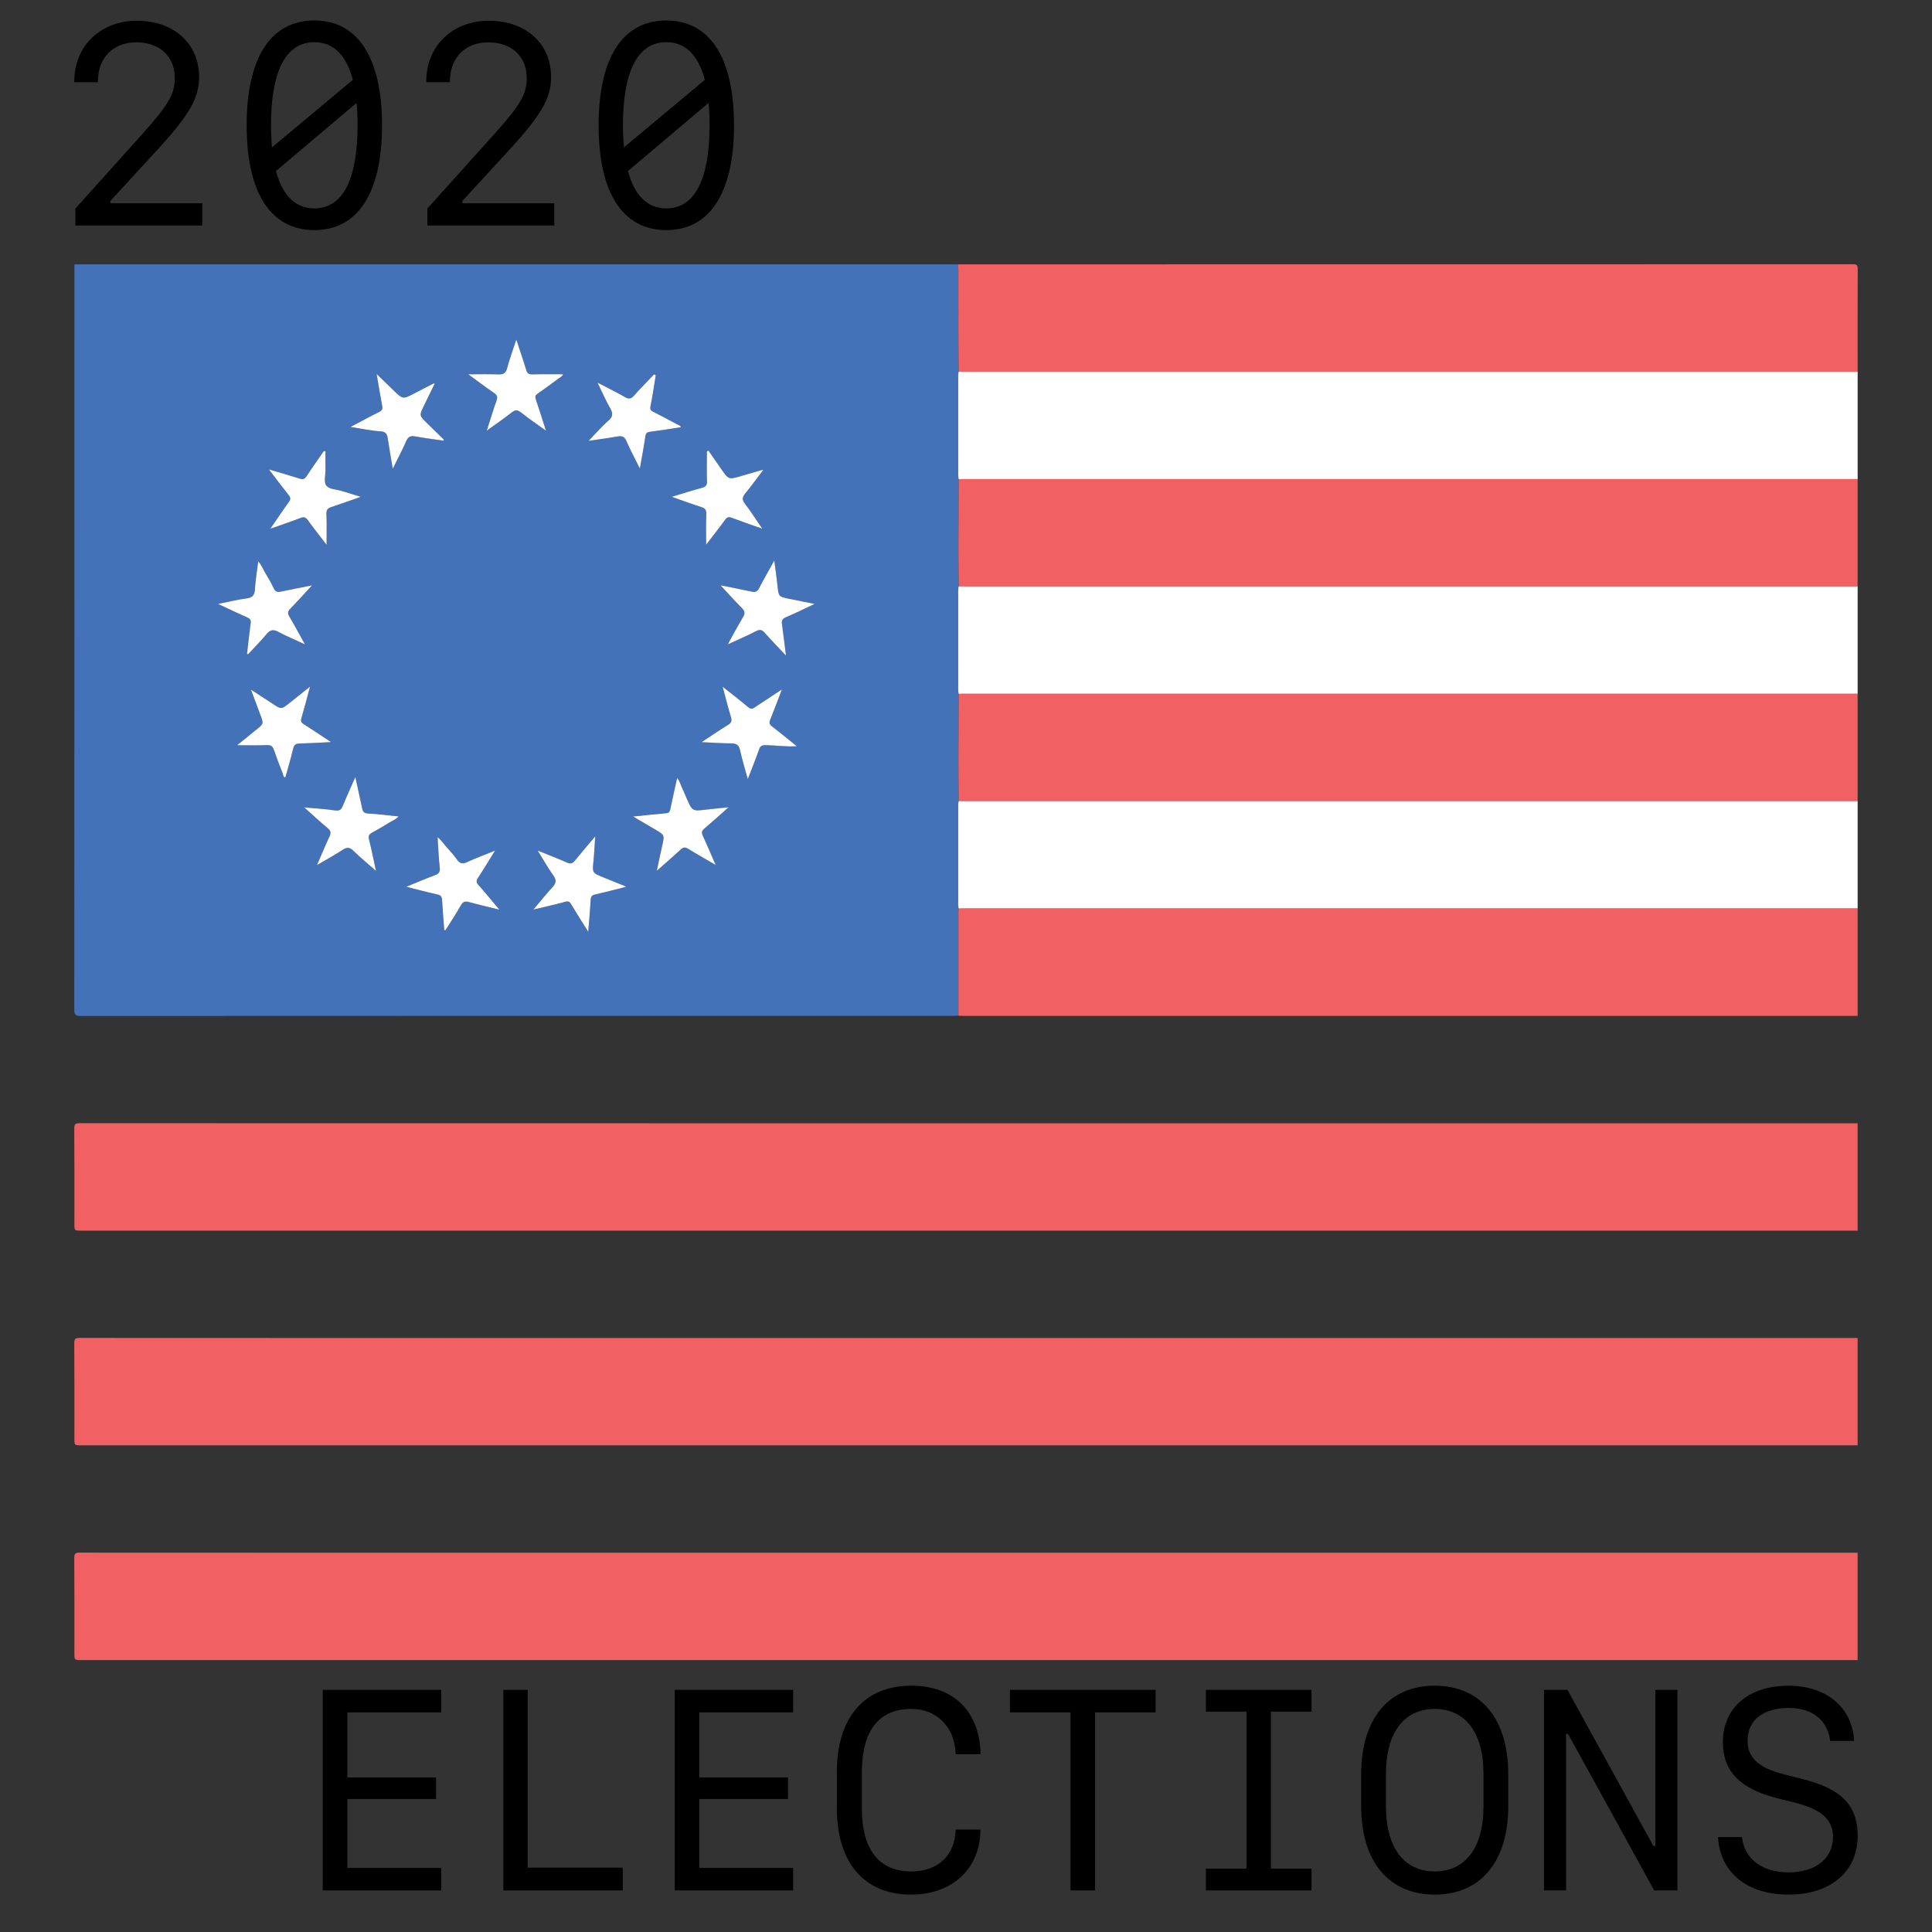 <?xml version="1.0" encoding="utf-8"?>
<!-- Generator: Adobe Illustrator 24.1.0, SVG Export Plug-In . SVG Version: 6.00 Build 0)  -->
<svg version="1.1" id="Layer_1" xmlns="http://www.w3.org/2000/svg" xmlns:xlink="http://www.w3.org/1999/xlink" x="0px" y="0px"
	 viewBox="0 0 800 800" style="enable-background:new 0 0 800 800;" xml:space="preserve">
<rect x="0" y="0" width="800" height="800" fill="#333333" stroke="none"/>
<style type="text/css">
	.st0{fill:#4372B8;}
	.st1{fill:#F16062;}
	.st2{fill:#FFFFFF;}
</style>
<g id="D1ErTO.tif">
	<g>
		<path class="st0" d="M30.81,109.46c121.95,0,243.91,0,365.86,0c0.06,0.81,0.16,1.62,0.16,2.42c0.01,9.85-0.01,19.71,0.01,29.56
			c0.01,4.15,0.08,8.29,0.12,12.44c-0.07,0.5-0.2,1.01-0.2,1.51c-0.01,13.83-0.01,27.67,0,41.5c0,0.5,0.13,1.01,0.2,1.51
			c-0.04,9.25-0.11,18.5-0.12,27.75c-0.01,5.55,0.08,11.1,0.12,16.64c-0.07,0.5-0.2,1.01-0.2,1.51c-0.01,13.83-0.01,27.67,0,41.5
			c0,0.5,0.13,1.01,0.2,1.51c-0.04,9.25-0.11,18.5-0.12,27.75c-0.01,5.55,0.08,11.1,0.12,16.64c-0.07,0.5-0.2,1.01-0.2,1.51
			c-0.01,13.83-0.01,27.67,0,41.5c0,0.5,0.13,1.01,0.2,1.51c-0.04,0.59-0.12,1.17-0.12,1.76c0,14.2,0,28.39,0.01,42.59
			c-0.81,0.02-1.63,0.07-2.44,0.07c-120.31,0-240.63,0-360.94,0.06c-2.27,0-2.72-0.57-2.71-2.76
			C30.81,315.13,30.81,212.29,30.81,109.46z M226.06,178.33c-1.47-4.59-2.76-8.79-4.19-12.95c-0.38-1.11-0.25-1.66,0.73-2.34
			c2.98-2.06,5.89-4.22,8.79-6.38c0.58-0.43,1.42-0.68,1.72-1.67c-4.33,0-8.47-0.07-12.61,0.04c-1.52,0.04-2.19-0.41-2.63-1.89
			c-1.21-4.08-2.62-8.1-4.08-12.51c-1.37,4.19-2.77,7.92-3.77,11.76c-0.56,2.15-1.56,2.75-3.68,2.66
			c-3.93-0.17-7.87-0.05-12.44-0.05c3.9,2.84,7.19,5.34,10.59,7.67c1.31,0.9,1.69,1.65,1.12,3.23c-1.42,3.92-2.6,7.93-4.05,12.44
			c3.73-2.7,7.07-4.98,10.24-7.48c1.44-1.14,2.38-1.29,3.9-0.08C218.92,173.34,222.35,175.65,226.06,178.33z M278.18,205.72
			c4.43,1.55,8.3,3,12.22,4.25c1.61,0.51,2.13,1.24,2.06,2.98c-0.17,4.1-0.06,8.21-0.06,12.6c2.73-3.56,5.38-6.89,7.88-10.34
			c0.8-1.11,1.47-1.26,2.7-0.8c4.04,1.52,8.12,2.91,12.66,4.53c-2.6-3.8-4.79-7.23-7.24-10.45c-1.24-1.63-1.05-2.66,0.18-4.14
			c2.55-3.08,4.88-6.34,7.53-9.84c-0.75,0.17-1.03,0.23-1.3,0.31c-2.62,0.76-5.23,1.53-7.85,2.29c-5.26,1.54-5.26,1.55-8.4-3
			c-1.72-2.48-3.44-4.96-5.15-7.44c-0.23,0.06-0.47,0.13-0.7,0.19c0,4.14-0.09,8.29,0.04,12.43c0.06,1.76-0.62,2.34-2.21,2.76
			C286.55,203.1,282.63,204.38,278.18,205.72z M135.23,225.59c0-4.45,0.11-8.59-0.05-12.71c-0.07-1.76,0.59-2.44,2.12-2.94
			c3.91-1.27,7.77-2.68,12.11-4.2c-2.9-0.9-5.33-1.66-7.77-2.4c-2.19-0.66-5.11-0.66-6.37-2.12c-1.37-1.57-0.38-4.52-0.46-6.86
			c-0.08-2.51-0.02-5.02-0.02-7.52c-0.23-0.01-0.47-0.02-0.7-0.03c-2.38,3.46-4.83,6.87-7.11,10.39c-0.8,1.23-1.54,1.42-2.89,0.99
			c-4.03-1.29-8.11-2.44-12.69-3.79c2.93,3.84,5.47,7.27,8.14,10.61c0.82,1.03,0.92,1.72,0.12,2.83c-2.54,3.52-4.95,7.13-7.69,11.11
			c4.45-1.58,8.48-2.92,12.45-4.45c1.41-0.54,2.17-0.36,3.07,0.9C129.92,218.8,132.55,222.08,135.23,225.59z M102.29,270.79
			c0.14,0.04,0.29,0.09,0.43,0.13c2.56-2.76,5.25-5.41,7.63-8.32c1.55-1.9,2.89-2.04,4.99-0.93c3.38,1.8,6.94,3.29,10.95,5.15
			c-2.36-4.23-4.34-7.93-6.47-11.53c-0.76-1.29-0.71-2.11,0.37-3.21c2.99-3.06,5.85-6.25,9.05-9.71c-4.58,0.91-8.69,1.7-12.79,2.58
			c-1.47,0.31-2.43,0.16-3.14-1.41c-1.04-2.27-2.35-4.43-3.63-6.59c-0.86-1.45-1.4-3.11-2.75-4.44c-0.49,3.95-1.14,7.68-1.35,11.44
			c-0.14,2.5-1,3.54-3.54,3.86c-3.77,0.47-7.49,1.42-11.76,2.27c4.44,2.06,8.3,3.9,12.2,5.63c1.12,0.5,1.51,1.05,1.33,2.33
			C103.22,262.28,102.78,266.54,102.29,270.79z M262.15,338.11c3.39,2,6.3,3.7,9.21,5.42c3.86,2.28,3.83,2.27,2.81,6.74
			c-0.73,3.22-1.39,6.46-2.21,10.31c3.69-3.26,6.87-6.01,9.96-8.85c1.06-0.97,1.86-0.98,3.06-0.23c3.59,2.22,7.27,4.3,11.37,6.7
			c-1.93-4.42-3.6-8.33-5.37-12.19c-0.54-1.17-0.49-1.91,0.56-2.79c3.25-2.76,6.4-5.63,10.1-8.92c-3.4,0.34-6.16,0.57-8.9,0.91
			c-6.09,0.76-6.09,0.78-8.51-4.82c-0.55-1.28-1.09-2.58-1.69-3.84c-0.68-1.42-1.01-3.03-2.17-4.34c-0.97,4.41-1.95,8.64-2.82,12.9
			c-0.23,1.13-0.62,1.57-1.83,1.66C271.39,337.1,267.05,337.61,262.15,338.11z M147.14,321.76c-1.86,4.24-3.61,7.97-5.11,11.8
			c-0.68,1.73-1.43,2.28-3.38,1.99c-3.97-0.6-8.01-0.8-12.63-1.22c3.53,3.15,6.52,5.98,9.7,8.58c1.39,1.14,1.39,2.05,0.71,3.52
			c-1.73,3.71-3.29,7.49-5.15,11.77c3.96-2.33,7.45-4.23,10.77-6.4c1.77-1.16,2.87-0.92,4.34,0.51c2.87,2.79,5.97,5.34,9.32,8.3
			c-1.03-4.7-1.85-8.89-2.89-13.02c-0.37-1.45-0.01-2.13,1.22-2.79c2.4-1.3,4.75-2.69,7.07-4.13c1.29-0.8,2.82-1.31,3.95-2.61
			c-4.39-0.45-8.58-1.01-12.78-1.24c-1.68-0.09-2.04-0.89-2.31-2.19C149.07,330.5,148.15,326.37,147.14,321.76z M337.33,250.06
			c-3.81-0.76-7.21-1.4-10.6-2.11c-4.39-0.93-4.33-0.96-4.8-5.45c-0.34-3.29-0.84-6.56-1.33-10.39c-2.31,4.18-4.38,7.75-6.26,11.41
			c-0.75,1.45-1.63,1.78-3.14,1.45c-4.1-0.9-8.22-1.67-12.85-2.6c3.13,3.36,5.86,6.43,8.76,9.34c1.28,1.28,1.52,2.26,0.53,3.88
			c-2.13,3.49-4.01,7.13-6.29,11.22c4.25-1.96,8.03-3.55,11.66-5.45c1.67-0.87,2.54-0.58,3.7,0.74c2.71,3.09,5.6,6.04,8.74,9.38
			c-0.59-4.7-1.09-8.86-1.66-13.02c-0.19-1.41,0.09-2.22,1.57-2.85C329.29,253.95,333.1,252.04,337.33,250.06z M329.94,308.99
			c-3.62-2.91-6.91-5.61-10.27-8.22c-1.04-0.81-1.25-1.52-0.74-2.76c1.6-3.93,3.06-7.92,4.83-12.52c-4.1,2.69-7.66,4.99-11.18,7.37
			c-1.05,0.71-1.74,0.84-2.84-0.1c-3.31-2.82-6.77-5.45-10.51-8.42c1.21,4.48,2.24,8.54,3.43,12.55c0.45,1.5,0.29,2.36-1.14,3.23
			c-3.56,2.17-7,4.54-11.01,7.18c4.51,0.2,8.39,0.5,12.27,0.5c2.21,0,3.22,0.76,3.7,2.97c0.83,3.84,2.02,7.61,3.16,11.82
			c1.68-4.37,3.26-8.26,4.65-12.22c0.5-1.43,1.15-1.85,2.66-1.83C321.14,308.61,325.31,309.28,329.94,308.99z M145.13,176.8
			c4.56,0.7,8.46,1.57,12.4,1.79c2.48,0.14,2.81,1.4,3.09,3.26c0.59,3.87,1.28,7.72,2.03,12.21c2.08-4.23,3.98-7.81,5.61-11.51
			c0.82-1.88,1.91-2.17,3.75-1.84c3.89,0.7,7.81,1.19,11.74,1.77c0.02-0.33,0.06-0.43,0.03-0.46c-2.32-2.28-4.65-4.56-6.98-6.84
			c-3.24-3.18-3.23-3.17-1.18-7.34c1.46-2.97,2.9-5.95,4.42-9.08c-0.42,0.03-0.51,0.01-0.57,0.05c-2.62,1.35-5.24,2.7-7.86,4.06
			c-4.79,2.5-4.79,2.5-8.66-1.25c-2.18-2.11-4.36-4.22-6.98-6.77c0.83,4.83,1.49,8.98,2.29,13.11c0.25,1.29,0.04,1.97-1.21,2.59
			C153.22,172.45,149.47,174.5,145.13,176.8z M243.58,385.85c0.38-4.86,0.79-9.04,0.98-13.22c0.07-1.47,0.57-1.97,1.96-2.27
			c4.17-0.92,8.29-2.03,12.81-3.16c-0.64-0.28-0.84-0.37-1.04-0.45c-2.86-1.17-5.73-2.33-8.59-3.49c-4.52-1.84-4.47-1.83-3.95-6.82
			c0.33-3.17,0.45-6.35,0.71-10.11c-3.09,3.67-5.79,6.8-8.39,10.01c-0.97,1.19-1.8,1.52-3.32,0.84c-3.8-1.7-7.71-3.17-12.1-4.94
			c2.33,3.75,4.19,7.1,6.41,10.19c1.45,2,1.24,3.32-0.37,5.04c-2.63,2.82-5.02,5.86-7.81,9.16c4.75-1.14,8.99-2.05,13.17-3.21
			c1.31-0.36,1.81-0.01,2.43,1.01C238.69,378.07,240.98,381.68,243.58,385.85z M137.09,307.29c-4.07-2.67-7.65-5.09-11.3-7.39
			c-1.05-0.66-1.34-1.25-0.97-2.48c1.22-4.16,2.29-8.36,3.57-13.08c-3.12,2.5-5.81,4.66-8.52,6.8c-3.38,2.66-3.39,2.64-6.94,0.31
			c-2.83-1.86-5.68-3.7-9.02-5.88c1.45,3.86,2.65,7.09,3.87,10.31c1.45,3.86,1.44,3.84-1.69,6.34c-2.72,2.17-5.4,4.37-7.9,6.39
			c4.13,0,8.27,0.1,12.4-0.05c1.65-0.06,2.34,0.51,2.85,1.98c1.14,3.34,2.41,6.64,3.71,9.93c0.2,0.5,0.06,1.39,1.02,1.46
			c1.1-4.01,2.29-7.96,3.25-11.96c0.36-1.52,1.04-2.02,2.52-2.06C128.13,307.77,132.32,307.52,137.09,307.29z M271.53,155.39
			c-0.22-0.14-0.45-0.28-0.67-0.43c-2.8,2.95-5.66,5.83-8.35,8.87c-1.22,1.38-2.19,1.45-3.75,0.56c-3.53-2.01-7.19-3.81-11.36-5.99
			c1.95,3.98,3.45,7.41,5.28,10.65c1.19,2.11,1.19,3.44-0.79,5.15c-2.86,2.47-5.33,5.39-8.15,8.32c4.1-0.61,7.99-1.11,11.84-1.79
			c1.8-0.32,2.93-0.12,3.77,1.8c1.64,3.76,3.59,7.38,5.6,11.45c0.83-4.74,1.66-9.01,2.28-13.32c0.2-1.43,0.77-1.76,2.09-1.92
			c4.22-0.53,8.41-1.22,12.66-1.87c-0.34-0.81-1.07-0.91-1.62-1.2c-3.25-1.74-6.5-3.48-9.79-5.15c-1.02-0.52-1.5-0.92-1.22-2.3
			C270.22,163.98,270.83,159.67,271.53,155.39z M183.97,385.14c0.15,0.03,0.3,0.06,0.45,0.08c2.15-3.43,4.41-6.79,6.39-10.31
			c0.91-1.61,1.82-1.83,3.47-1.38c3.96,1.1,7.98,2.01,12.49,3.13c-3.07-3.65-5.76-6.96-8.59-10.14c-0.94-1.06-1.09-1.76-0.28-2.99
			c2.34-3.55,4.52-7.2,7.08-11.32c-4.17,1.69-7.88,3.04-11.44,4.71c-1.93,0.9-3.1,0.79-4.35-1.04c-1.33-1.94-2.99-3.66-4.55-5.44
			c-1.08-1.23-1.97-2.66-3.44-3.75c0.29,4.35,0.45,8.49,0.89,12.6c0.19,1.73-0.32,2.46-1.88,3.05c-3.86,1.45-7.65,3.08-11.99,4.84
			c4.64,1.16,8.69,2.26,12.79,3.15c1.4,0.3,1.96,0.83,2.04,2.27C183.28,376.78,183.65,380.96,183.97,385.14z"/>
		<path class="st1" d="M769.2,509.58c-245.16,0-490.32,0-735.48,0c-2.92,0-2.92,0-2.92-2.89c0-13.11,0.04-26.23-0.05-39.34
			c-0.01-1.88,0.48-2.27,2.3-2.27c78.39,0.05,156.77,0.04,235.16,0.04c167,0,333.99,0,500.99,0
			C769.2,479.94,769.2,494.76,769.2,509.58z"/>
		<path class="st1" d="M769.2,598.49c-245.16,0-490.32,0-735.48,0c-2.92,0-2.92,0-2.92-2.89c0-13.11,0.04-26.23-0.05-39.34
			c-0.01-1.88,0.48-2.27,2.3-2.27c78.39,0.05,156.77,0.04,235.16,0.04c167,0,333.99,0,500.99,0
			C769.2,568.85,769.2,583.67,769.2,598.49z"/>
		<path class="st1" d="M769.2,687.41c-245.16,0-490.32,0-735.48,0c-2.92,0-2.92,0-2.92-2.89c0-13.11,0.04-26.23-0.05-39.34
			c-0.01-1.88,0.48-2.27,2.3-2.27c78.98,0.05,157.96,0.04,236.94,0.04c166.4,0,332.81,0,499.21,0
			C769.2,657.77,769.2,672.59,769.2,687.41z"/>
		<path class="st1" d="M396.97,153.88c-0.04-4.15-0.12-8.29-0.12-12.44c-0.02-9.85,0-19.71-0.01-29.56c0-0.81-0.1-1.62-0.16-2.42
			c123.51,0,247.02,0,370.53-0.04c1.67,0,2.05,0.37,2.04,2.04c-0.08,14.15-0.04,28.3-0.04,42.46c-123.19,0-246.38,0-369.57,0
			C398.74,153.91,397.86,153.89,396.97,153.88z"/>
		<path class="st2" d="M396.97,153.88c0.89,0.01,1.78,0.03,2.67,0.03c123.19,0,246.38,0,369.57,0c0,14.82,0,29.64,0,44.46
			c-123.19,0-246.38,0-369.57,0c-0.89,0-1.78,0.02-2.67,0.03c-0.07-0.5-0.2-1.01-0.2-1.51c-0.01-13.83-0.01-27.67,0-41.5
			C396.77,154.89,396.9,154.39,396.97,153.88z"/>
		<path class="st1" d="M396.97,198.41c0.89-0.01,1.78-0.03,2.67-0.03c123.19,0,246.38,0,369.57,0c0,14.82,0,29.64,0,44.46
			c-123.19,0-246.38,0-369.57,0c-0.89,0-1.78-0.02-2.67-0.03c-0.04-5.55-0.13-11.1-0.12-16.64
			C396.86,216.91,396.92,207.66,396.97,198.41z"/>
		<path class="st2" d="M396.97,242.8c0.89,0.01,1.78,0.03,2.67,0.03c123.19,0,246.38,0,369.57,0c0,14.82,0,29.64,0,44.46
			c-123.19,0-246.38,0-369.57,0c-0.89,0-1.78,0.02-2.67,0.03c-0.07-0.5-0.2-1.01-0.2-1.51c-0.01-13.83-0.01-27.67,0-41.5
			C396.77,243.81,396.9,243.3,396.97,242.8z"/>
		<path class="st1" d="M396.97,287.32c0.89-0.01,1.78-0.03,2.67-0.03c123.19,0,246.38,0,369.57,0c0,14.82,0,29.64,0,44.46
			c-123.19,0-246.38,0-369.57,0c-0.89,0-1.78-0.02-2.67-0.03c-0.04-5.55-0.13-11.1-0.12-16.64
			C396.86,305.82,396.92,296.57,396.97,287.32z"/>
		<path class="st2" d="M396.97,331.71c0.89,0.01,1.78,0.03,2.67,0.03c123.19,0,246.38,0,369.57,0c0,14.82,0,29.64,0,44.46
			c-123.19,0-246.38,0-369.57,0c-0.89,0-1.78,0.02-2.67,0.03c-0.07-0.5-0.2-1.01-0.2-1.51c-0.01-13.83-0.01-27.67,0-41.5
			C396.77,332.72,396.9,332.22,396.97,331.71z"/>
		<path class="st1" d="M396.97,376.24c0.89-0.01,1.78-0.03,2.67-0.03c123.19,0,246.38,0,369.57,0c0,14.82,0,29.64,0,44.46
			c-123.16,0-246.31,0-369.47,0c-0.96,0-1.92-0.05-2.88-0.07c0-14.2-0.01-28.39-0.01-42.59
			C396.84,377.41,396.92,376.83,396.97,376.24z"/>
		<path class="st2" d="M226.06,178.33c-3.71-2.68-7.14-4.99-10.36-7.56c-1.52-1.21-2.46-1.06-3.9,0.08
			c-3.17,2.5-6.51,4.78-10.24,7.48c1.45-4.51,2.63-8.52,4.05-12.44c0.57-1.58,0.19-2.34-1.12-3.23c-3.4-2.33-6.68-4.82-10.59-7.67
			c4.57,0,8.52-0.12,12.44,0.05c2.12,0.09,3.11-0.5,3.68-2.66c1.01-3.84,2.4-7.57,3.77-11.76c1.45,4.41,2.86,8.43,4.08,12.51
			c0.44,1.48,1.11,1.93,2.63,1.89c4.14-0.11,8.28-0.04,12.61-0.04c-0.31,0.99-1.14,1.24-1.72,1.67c-2.9,2.16-5.81,4.33-8.79,6.38
			c-0.98,0.67-1.11,1.22-0.73,2.34C223.3,169.54,224.59,173.74,226.06,178.33z"/>
		<path class="st2" d="M278.18,205.72c4.45-1.34,8.37-2.63,12.36-3.68c1.59-0.42,2.27-1,2.21-2.76c-0.14-4.14-0.04-8.29-0.04-12.43
			c0.23-0.06,0.47-0.13,0.7-0.19c1.72,2.48,3.44,4.96,5.15,7.44c3.14,4.54,3.14,4.54,8.4,3c2.62-0.77,5.23-1.53,7.85-2.29
			c0.27-0.08,0.55-0.13,1.3-0.31c-2.65,3.5-4.98,6.76-7.53,9.84c-1.23,1.49-1.42,2.52-0.18,4.14c2.45,3.22,4.64,6.65,7.24,10.45
			c-4.54-1.61-8.63-3.01-12.66-4.53c-1.23-0.46-1.9-0.31-2.7,0.8c-2.5,3.44-5.14,6.77-7.88,10.34c0-4.39-0.12-8.5,0.06-12.6
			c0.07-1.74-0.45-2.47-2.06-2.98C286.47,208.72,282.61,207.28,278.18,205.72z"/>
		<path class="st2" d="M135.23,225.59c-2.69-3.51-5.31-6.79-7.76-10.2c-0.9-1.26-1.66-1.44-3.07-0.9
			c-3.96,1.53-7.99,2.87-12.45,4.45c2.74-3.98,5.15-7.6,7.69-11.11c0.8-1.11,0.7-1.8-0.12-2.83c-2.66-3.33-5.2-6.77-8.14-10.61
			c4.58,1.36,8.66,2.5,12.69,3.79c1.34,0.43,2.08,0.25,2.89-0.99c2.29-3.52,4.73-6.93,7.11-10.39c0.23,0.01,0.47,0.02,0.7,0.03
			c0,2.51-0.06,5.02,0.02,7.52c0.08,2.34-0.91,5.29,0.46,6.86c1.26,1.45,4.19,1.46,6.37,2.12c2.44,0.74,4.87,1.5,7.77,2.4
			c-4.33,1.51-8.2,2.92-12.11,4.2c-1.53,0.5-2.19,1.18-2.12,2.94C135.35,217,135.23,221.14,135.23,225.59z"/>
		<path class="st2" d="M102.29,270.79c0.49-4.25,0.93-8.51,1.51-12.75c0.18-1.27-0.21-1.83-1.33-2.33c-3.9-1.73-7.76-3.57-12.2-5.63
			c4.27-0.85,7.99-1.8,11.76-2.27c2.54-0.32,3.4-1.36,3.54-3.86c0.21-3.75,0.86-7.48,1.35-11.44c1.35,1.33,1.9,2.99,2.75,4.44
			c1.28,2.16,2.59,4.31,3.63,6.59c0.72,1.57,1.67,1.72,3.14,1.41c4.1-0.88,8.21-1.66,12.79-2.58c-3.21,3.46-6.06,6.66-9.05,9.71
			c-1.08,1.1-1.13,1.92-0.37,3.21c2.13,3.61,4.11,7.3,6.47,11.53c-4.01-1.87-7.57-3.35-10.95-5.15c-2.09-1.12-3.43-0.97-4.99,0.93
			c-2.38,2.91-5.07,5.56-7.63,8.32C102.58,270.87,102.43,270.83,102.29,270.79z"/>
		<path class="st2" d="M262.15,338.11c4.9-0.5,9.23-1,13.58-1.35c1.21-0.1,1.6-0.54,1.83-1.66c0.87-4.26,1.85-8.5,2.82-12.9
			c1.16,1.31,1.49,2.92,2.17,4.34c0.6,1.26,1.14,2.55,1.69,3.84c2.42,5.6,2.41,5.58,8.51,4.82c2.74-0.34,5.5-0.56,8.9-0.91
			c-3.7,3.29-6.85,6.16-10.1,8.92c-1.04,0.89-1.09,1.62-0.56,2.79c1.77,3.86,3.43,7.77,5.37,12.19c-4.11-2.41-7.78-4.48-11.37-6.7
			c-1.2-0.74-2-0.74-3.06,0.23c-3.09,2.85-6.28,5.59-9.96,8.85c0.82-3.85,1.48-7.09,2.21-10.31c1.02-4.47,1.04-4.47-2.81-6.74
			C268.45,341.81,265.54,340.1,262.15,338.11z"/>
		<path class="st2" d="M147.14,321.76c1.01,4.61,1.93,8.74,2.81,12.88c0.28,1.3,0.63,2.1,2.31,2.19c4.2,0.23,8.39,0.79,12.78,1.24
			c-1.13,1.31-2.66,1.81-3.95,2.61c-2.32,1.44-4.67,2.83-7.07,4.13c-1.22,0.66-1.58,1.34-1.22,2.79c1.05,4.13,1.87,8.32,2.89,13.02
			c-3.35-2.96-6.45-5.51-9.32-8.3c-1.47-1.43-2.56-1.67-4.34-0.51c-3.32,2.17-6.81,4.07-10.77,6.4c1.86-4.28,3.42-8.06,5.15-11.77
			c0.69-1.47,0.68-2.39-0.71-3.52c-3.18-2.6-6.16-5.43-9.7-8.58c4.62,0.42,8.65,0.62,12.63,1.22c1.95,0.29,2.7-0.26,3.38-1.99
			C143.54,329.73,145.29,326,147.14,321.76z"/>
		<path class="st2" d="M337.33,250.06c-4.23,1.99-8.04,3.89-11.96,5.55c-1.48,0.63-1.77,1.44-1.57,2.85
			c0.57,4.16,1.07,8.32,1.66,13.02c-3.14-3.35-6.02-6.29-8.74-9.38c-1.16-1.32-2.04-1.61-3.7-0.74c-3.62,1.9-7.41,3.49-11.66,5.45
			c2.27-4.1,4.16-7.73,6.29-11.22c0.99-1.63,0.75-2.6-0.53-3.88c-2.9-2.91-5.63-5.98-8.76-9.34c4.63,0.93,8.75,1.7,12.85,2.6
			c1.52,0.33,2.4,0,3.14-1.45c1.89-3.66,3.95-7.23,6.26-11.41c0.5,3.83,0.99,7.1,1.33,10.39c0.46,4.49,0.41,4.52,4.8,5.45
			C330.12,248.66,333.52,249.3,337.33,250.06z"/>
		<path class="st2" d="M329.94,308.99c-4.63,0.29-8.8-0.38-12.99-0.44c-1.51-0.02-2.16,0.39-2.66,1.83
			c-1.38,3.96-2.97,7.84-4.65,12.22c-1.15-4.21-2.33-7.98-3.16-11.82c-0.48-2.21-1.49-2.97-3.7-2.97c-3.88,0-7.77-0.3-12.27-0.5
			c4.01-2.64,7.45-5.01,11.01-7.18c1.43-0.87,1.59-1.73,1.14-3.23c-1.2-4.01-2.22-8.07-3.43-12.55c3.74,2.97,7.21,5.61,10.51,8.42
			c1.1,0.94,1.8,0.81,2.84,0.1c3.51-2.37,7.07-4.67,11.18-7.37c-1.76,4.6-3.23,8.59-4.83,12.52c-0.51,1.24-0.3,1.95,0.74,2.76
			C323.04,303.38,326.32,306.08,329.94,308.99z"/>
		<path class="st2" d="M145.13,176.8c4.35-2.29,8.09-4.34,11.91-6.24c1.25-0.62,1.46-1.3,1.21-2.59c-0.8-4.13-1.46-8.28-2.29-13.11
			c2.63,2.55,4.8,4.66,6.98,6.77c3.88,3.75,3.88,3.75,8.66,1.25c2.61-1.36,5.24-2.71,7.86-4.06c0.06-0.03,0.15-0.01,0.57-0.05
			c-1.52,3.13-2.96,6.11-4.42,9.08c-2.05,4.17-2.06,4.16,1.18,7.34c2.33,2.28,4.66,4.56,6.98,6.84c0.03,0.03,0,0.13-0.03,0.46
			c-3.93-0.58-7.85-1.07-11.74-1.77c-1.84-0.33-2.93-0.04-3.75,1.84c-1.62,3.7-3.52,7.27-5.61,11.51
			c-0.76-4.49-1.45-8.35-2.03-12.21c-0.28-1.87-0.61-3.12-3.09-3.26C153.59,178.36,149.68,177.49,145.13,176.8z"/>
		<path class="st2" d="M243.58,385.85c-2.6-4.17-4.88-7.78-7.09-11.43c-0.61-1.02-1.12-1.37-2.43-1.01
			c-4.18,1.16-8.43,2.07-13.17,3.21c2.79-3.3,5.18-6.34,7.81-9.16c1.61-1.72,1.82-3.04,0.37-5.04c-2.23-3.09-4.08-6.44-6.41-10.19
			c4.39,1.77,8.29,3.24,12.1,4.94c1.52,0.68,2.35,0.35,3.32-0.84c2.6-3.21,5.3-6.34,8.39-10.01c-0.26,3.76-0.39,6.94-0.71,10.11
			c-0.51,4.99-0.57,4.98,3.95,6.82c2.86,1.16,5.73,2.33,8.59,3.49c0.2,0.08,0.4,0.17,1.04,0.45c-4.52,1.13-8.65,2.23-12.81,3.16
			c-1.39,0.31-1.89,0.8-1.96,2.27C244.36,376.81,243.95,380.99,243.58,385.85z"/>
		<path class="st2" d="M137.09,307.29c-4.77,0.23-8.96,0.48-13.16,0.6c-1.49,0.04-2.16,0.54-2.52,2.06
			c-0.96,4.01-2.14,7.96-3.25,11.96c-0.96-0.08-0.82-0.97-1.02-1.46c-1.3-3.29-2.57-6.59-3.71-9.93c-0.5-1.47-1.2-2.04-2.85-1.98
			c-4.13,0.16-8.26,0.05-12.4,0.05c2.49-2.02,5.18-4.22,7.9-6.39c3.13-2.5,3.14-2.48,1.69-6.34c-1.21-3.22-2.42-6.45-3.87-10.31
			c3.34,2.18,6.19,4.02,9.02,5.88c3.56,2.34,3.56,2.36,6.94-0.31c2.71-2.13,5.39-4.3,8.52-6.8c-1.27,4.72-2.35,8.92-3.57,13.08
			c-0.36,1.24-0.08,1.82,0.97,2.48C129.44,302.2,133.02,304.61,137.09,307.29z"/>
		<path class="st2" d="M271.53,155.39c-0.71,4.29-1.31,8.6-2.18,12.85c-0.28,1.37,0.2,1.78,1.22,2.3c3.29,1.67,6.54,3.41,9.79,5.15
			c0.56,0.3,1.28,0.39,1.62,1.2c-4.26,0.64-8.45,1.34-12.66,1.87c-1.32,0.16-1.88,0.49-2.09,1.92c-0.61,4.3-1.45,8.57-2.28,13.32
			c-2.01-4.07-3.97-7.69-5.6-11.45c-0.84-1.92-1.97-2.12-3.77-1.8c-3.85,0.68-7.73,1.18-11.84,1.79c2.82-2.92,5.29-5.85,8.15-8.32
			c1.99-1.71,1.98-3.05,0.79-5.15c-1.83-3.25-3.33-6.68-5.28-10.65c4.18,2.18,7.83,3.98,11.36,5.99c1.56,0.89,2.53,0.82,3.75-0.56
			c2.69-3.04,5.56-5.92,8.35-8.87C271.09,155.1,271.31,155.24,271.53,155.39z"/>
		<path class="st2" d="M183.97,385.14c-0.32-4.18-0.69-8.35-0.92-12.53c-0.08-1.44-0.64-1.96-2.04-2.27
			c-4.1-0.89-8.15-1.99-12.79-3.15c4.33-1.76,8.13-3.39,11.99-4.84c1.56-0.59,2.07-1.32,1.88-3.05c-0.45-4.11-0.6-8.25-0.89-12.6
			c1.47,1.09,2.36,2.52,3.44,3.75c1.56,1.78,3.22,3.49,4.55,5.44c1.25,1.82,2.42,1.94,4.35,1.04c3.56-1.66,7.27-3.01,11.44-4.71
			c-2.56,4.12-4.74,7.77-7.08,11.32c-0.81,1.23-0.67,1.92,0.28,2.99c2.83,3.18,5.52,6.49,8.59,10.14
			c-4.51-1.12-8.52-2.03-12.49-3.13c-1.64-0.45-2.56-0.24-3.47,1.38c-1.98,3.52-4.24,6.88-6.39,10.31
			C184.27,385.19,184.12,385.16,183.97,385.14z"/>
	</g>
</g>
<g>
	<path d="M56.71,8.59c15.25,0,25.73,9.44,25.73,23.31c0,8.63-3.91,15.54-17.15,29.99l-19.57,21.3v0.98h38.04v9.21H31.21v-7.02
		L59.3,55.1c10.53-11.8,13.07-16.23,13.07-22.79c0-8.92-6.27-14.79-15.94-14.79c-9.55,0-15.89,6.39-15.89,16.17v0.35h-9.78v-0.35
		C30.75,19.07,41.57,8.59,56.71,8.59z"/>
	<path d="M102.13,51.88c0-27.97,9.96-43.4,28.03-43.4c18.02,0,28.03,15.43,28.03,43.4s-10.01,43.4-28.03,43.4
		C112.09,95.27,102.13,79.85,102.13,51.88z M112.61,61.03l33.5-27.97c-2.71-10.3-8.12-15.6-15.94-15.6
		c-11.74,0-17.96,11.86-17.96,34.42C112.2,55.16,112.37,58.21,112.61,61.03z M148.06,51.88c0-3.34-0.12-6.39-0.4-9.27l-33.38,28.2
		c2.71,10.19,8.06,15.48,15.89,15.48C141.9,86.3,148.06,74.38,148.06,51.88z"/>
	<path d="M202.46,8.59c15.25,0,25.73,9.44,25.73,23.31c0,8.63-3.91,15.54-17.15,29.99l-19.57,21.3v0.98h38.04v9.21h-52.55v-7.02
		l28.09-31.25c10.53-11.8,13.07-16.23,13.07-22.79c0-8.92-6.27-14.79-15.94-14.79c-9.55,0-15.89,6.39-15.89,16.17v0.35h-9.78v-0.35
		C176.5,19.07,187.32,8.59,202.46,8.59z"/>
	<path d="M247.88,51.88c0-27.97,9.96-43.4,28.03-43.4c18.02,0,28.03,15.43,28.03,43.4s-10.01,43.4-28.03,43.4
		C257.83,95.27,247.88,79.85,247.88,51.88z M258.35,61.03l33.5-27.97c-2.71-10.3-8.12-15.6-15.94-15.6
		c-11.74,0-17.96,11.86-17.96,34.42C257.95,55.16,258.12,58.21,258.35,61.03z M293.81,51.88c0-3.34-0.12-6.39-0.4-9.27l-33.38,28.2
		c2.71,10.19,8.06,15.48,15.88,15.48C287.65,86.3,293.81,74.38,293.81,51.88z"/>
</g>
<g>
	<path d="M182.69,782.79h-49.04v-83.05h49.04v9.32h-38.85V736h36.72v8.92h-36.72v28.55h38.85V782.79z"/>
	<path d="M257.87,782.79h-49.44v-83.05h10.07v73.61h39.37V782.79z"/>
	<path d="M328.44,782.79H279.4v-83.05h49.04v9.32h-38.85V736h36.72v8.92h-36.72v28.55h38.85V782.79z"/>
	<path d="M395.73,757.58h10.25c0,16.06-11.63,26.94-28.61,26.94c-19.51,0-30.85-13.18-30.85-35.86v-14.79
		c0-22.68,11.34-35.86,30.85-35.86c17.5,0,28.32,10.65,28.66,28.38h-10.3c-0.34-11.22-7.77-18.76-18.42-18.76
		c-13.41,0-20.43,9.04-20.43,26.25v14.79c0,17.21,7.02,26.25,20.49,26.25C388.42,774.91,395.44,768.29,395.73,757.58z"/>
	<path d="M443.28,782.79v-73.73h-25.09v-9.32h60.32v9.32h-25.09v73.73H443.28z"/>
	<path d="M499.34,782.79v-9.04h16.81v-64.98h-16.81v-9.04h43.74v9.04h-16.81v64.98h16.81v9.04H499.34z"/>
	<path d="M594.09,784.52c-18.88,0-30.45-13.58-30.45-36.55v-13.41c0-22.96,11.57-36.55,30.45-36.55c18.88,0,30.45,13.58,30.45,36.55
		v13.41C624.54,770.94,612.97,784.52,594.09,784.52z M614.29,747.92v-13.29c0-17.33-7.6-26.99-20.2-26.99
		c-12.6,0-20.2,9.67-20.2,26.99v13.29c0,17.32,7.6,26.99,20.2,26.99C606.69,774.91,614.29,765.24,614.29,747.92z"/>
	<path d="M639.33,782.79v-83.05h9.73l35.57,64.64h0.81v-64.64h9.15v83.05h-9.61l-35.68-64.81h-0.81v64.81H639.33z"/>
	<path d="M721.3,760.69c1.04,9.09,8.35,14.62,19.4,14.62s18.3-5.75,18.3-14.68c0-7.19-4.83-11.51-16.06-14.27l-7.14-1.78
		c-15.42-3.91-22.39-11.22-22.39-23.25c0-14.16,10.65-23.31,27.22-23.31c15.66,0,26.42,9.04,27.11,22.85h-9.9
		c-1.04-8.58-7.37-13.64-17.15-13.64c-10.65,0-17.04,5.07-17.04,13.53c0,7.19,4.6,11.34,15.42,14.04l7.25,1.84
		c16.12,3.97,22.91,10.99,22.91,23.48c0,14.91-11.22,24.4-28.6,24.4c-17.15,0-28.38-9.09-29.24-23.83H721.3z"/>
</g>
</svg>
